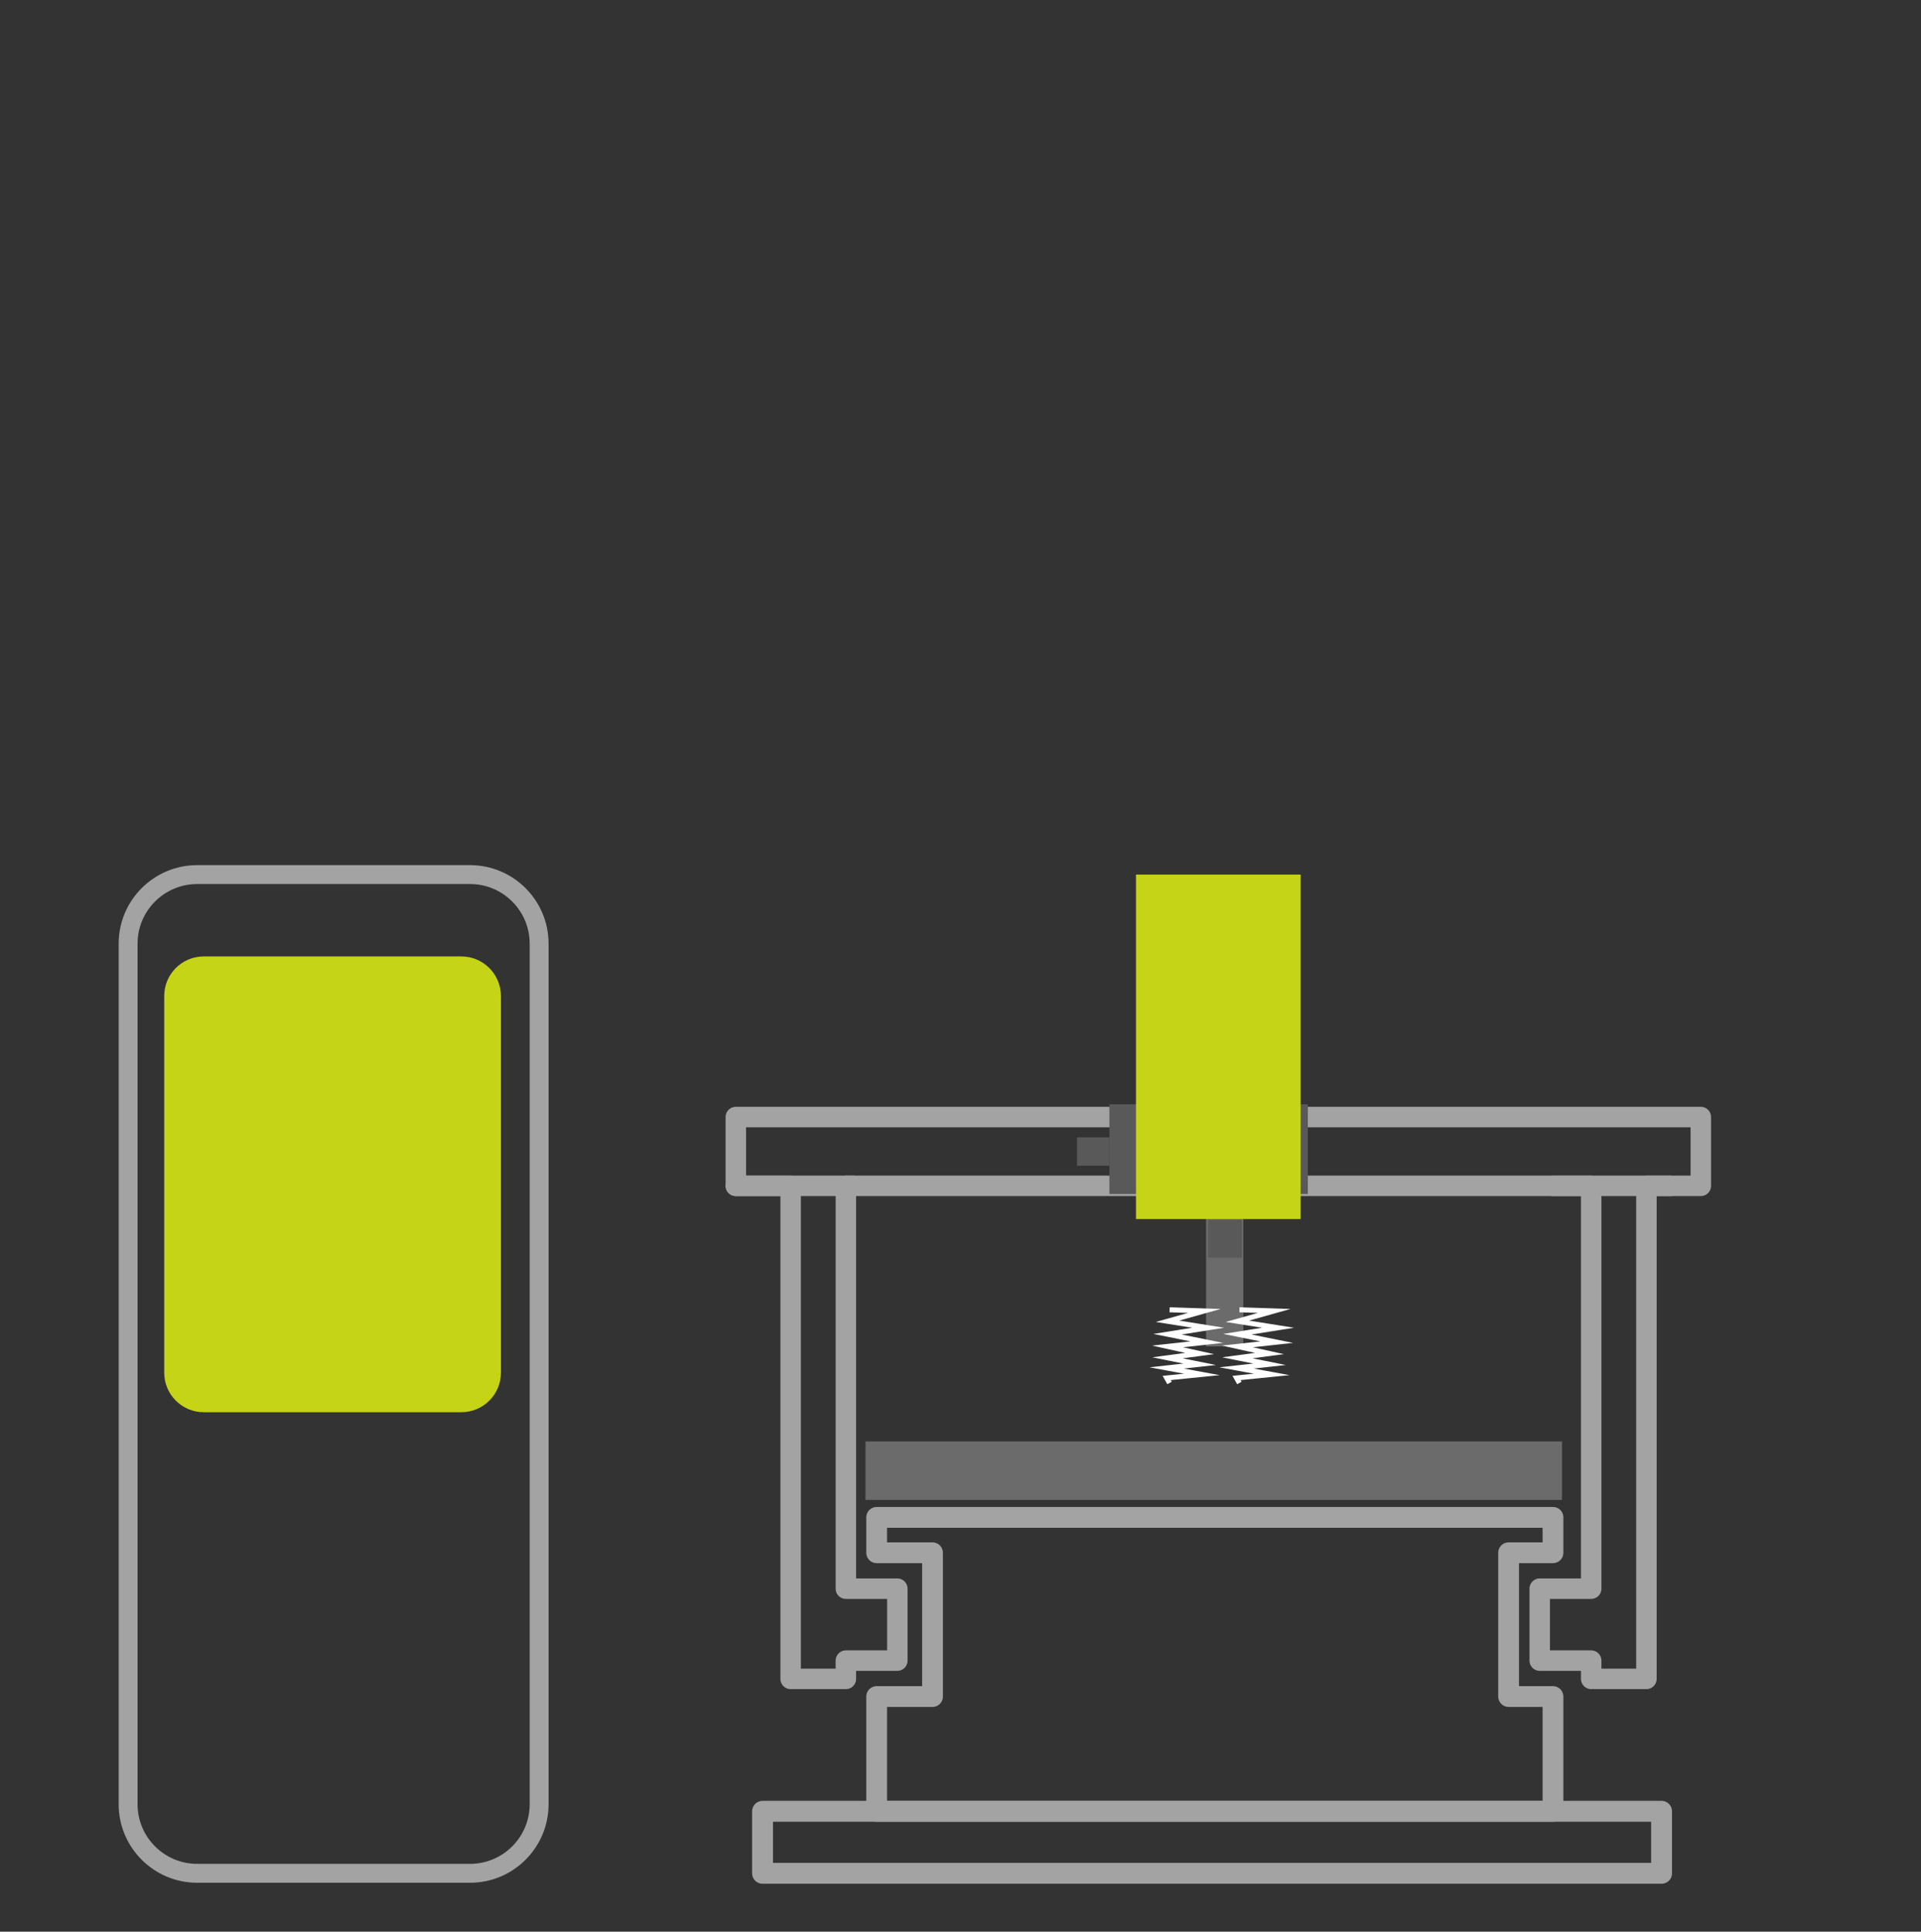 <?xml version="1.0" encoding="UTF-8"?>
<svg id="Layer_1" xmlns="http://www.w3.org/2000/svg" version="1.1" viewBox="0 0 184 185">
  <rect x="0" y="0" width="184" height="185" fill="#333333" stroke="none"/>
  <!-- Generator: Adobe Illustrator 29.6.0, SVG Export Plug-In . SVG Version: 2.1.1 Build 207)  -->
  <defs>
    <style>
      .st0 {
        stroke-width: 2px;
      }

      .st0, .st1, .st2, .st3, .st4, .st5, .st6 {
        fill: none;
      }

      .st0, .st1, .st2, .st3, .st4, .st6 {
        stroke: #a2a3a2;
      }

      .st0, .st3, .st4 {
        stroke-linecap: round;
        stroke-linejoin: round;
      }

      .st7 {
        fill: #595959;
      }

      .st1 {
        stroke-width: 1.81px;
      }

      .st1, .st2, .st5, .st6 {
        stroke-miterlimit: 10;
      }

      .st2 {
        stroke-width: 1.81px;
      }

      .st8 {
        fill: #c5d417;
      }

      .st3 {
        stroke-width: 1.99px;
      }

      .st4 {
        stroke-width: 1.96px;
      }

      .st5 {
        stroke: #fff;
        stroke-width: .48px;
      }

      .st9 {
        fill: #fff;
      }

      .st10 {
        fill: #6b6b6b;
      }

      .st6 {
        stroke-width: 2.21px;
      }
    </style>
  </defs>
  <polygon class="st4" points="70.48 106.98 70.48 113.57 75.73 113.57 75.73 152.15 75.73 159.04 75.73 160.79 81.02 160.79 81.02 159.04 85.95 159.04 85.95 152.15 81.02 152.15 81.02 113.57 152.41 113.57 152.41 152.15 147.48 152.15 147.48 159.04 152.41 159.04 152.41 160.79 157.7 160.79 157.7 159.04 157.7 152.15 157.7 113.57 162.91 113.57 162.91 106.98 70.48 106.98"/>
  <path id="Vector_2" class="st10" d="M149.61,143.65v-5.6h-66.71v5.6h66.71Z"/>
  <path id="Vector_5" class="st1" d="M45.02,83.76h-26.13c-3.65,0-6.62,2.96-6.62,6.62v82.41c0,3.65,2.96,6.62,6.62,6.62h26.13c3.65,0,6.62-2.96,6.62-6.62v-82.41c0-3.65-2.96-6.62-6.62-6.62Z"/>
  <path id="Vector_11" class="st8" d="M15.73,131.46v-36.07c0-2.1,1.7-3.79,3.79-3.79h24.67c2.09,0,3.79,1.7,3.79,3.79v36.07c0,2.1-1.7,3.79-3.79,3.79h-24.67c-2.1,0-3.79-1.7-3.79-3.79Z"/>
  <path class="st9" d="M356.47,77.08l3.33.11-3.53.99,3.9.62-3.9.62,3.77.76-3.77.41,3.08.68-3.08.41,3.08.62-3.16.35,3.37.62-3.37.34.27.48"/>
  <polygon class="st3" points="148.75 148.71 148.75 145.32 83.97 145.32 83.97 148.71 89.32 148.71 89.32 162.48 83.97 162.48 83.97 173.47 148.75 173.47 148.75 162.48 144.5 162.48 144.5 148.71 148.75 148.71"/>
  <rect class="st0" x="73.04" y="173.47" width="86.11" height="5.94"/>
  <path class="st0" d="M403.03,62.69v52.16c0,4.01-3.25,7.27-7.27,7.27h-78.78c-4.01,0-7.27-3.25-7.27-7.27v-52.16h-10.77l.13,68.41,10.36,4.35,10.84,4.59h12.76v5.28h46.31v-5.28h12.88l12.12-5.04,9.08-3.89V62.69h-10.39Z"/>
  <g>
    <path id="Vector_6" class="st10" d="M119.09,115.37h-3.57v13.58h3.57v-13.58Z"/>
    <path id="Vector_7" class="st7" d="M109.42,105.76h-3.16v8.59h3.16v-8.59Z"/>
    <path id="Vector_8" class="st7" d="M118.95,116.82h-3.22v3.63h3.22v-3.63Z"/>
    <path id="Vector_9" class="st7" d="M125.27,105.76h-.87v8.59h.87v-8.59Z"/>
    <path id="Vector_10" class="st7" d="M106.26,108.92h-3.1v2.72h3.1v-2.72Z"/>
    <path class="st5" d="M118.72,125.44l3.33.11-3.53.99,3.9.62-3.9.62,3.77.76-3.77.41,3.08.68-3.08.41,3.08.62-3.16.35,3.37.62-3.37.34.27.48"/>
    <path class="st5" d="M112.03,125.44l3.33.11-3.53.99,3.9.62-3.9.62,3.77.76-3.77.41,3.08.68-3.08.41,3.08.62-3.16.35,3.37.62-3.37.34.27.48"/>
    <path id="Vector_14" class="st8" d="M124.58,83.76h-15.77v32.99h15.77v-32.99Z"/>
  </g>
  <rect class="st2" x="309.72" y="55.33" width="93.31" height="66.72" rx="7.64" ry="7.64"/>
  <path class="st6" d="M404.08,47.98h-95.73c-5.16,0-9.35,4.19-9.35,9.35v5.35h10.74c.15-4.09,3.51-7.35,7.63-7.35h78.02c4.12,0,7.48,3.27,7.63,7.35h10.41v-5.35c0-5.16-4.19-9.35-9.35-9.35Z"/>
  <line class="st4" x1="160.01" y1="113.57" x2="148.75" y2="113.57"/>
  <line class="st4" x1="81.74" y1="113.57" x2="70.48" y2="113.57"/>
</svg>